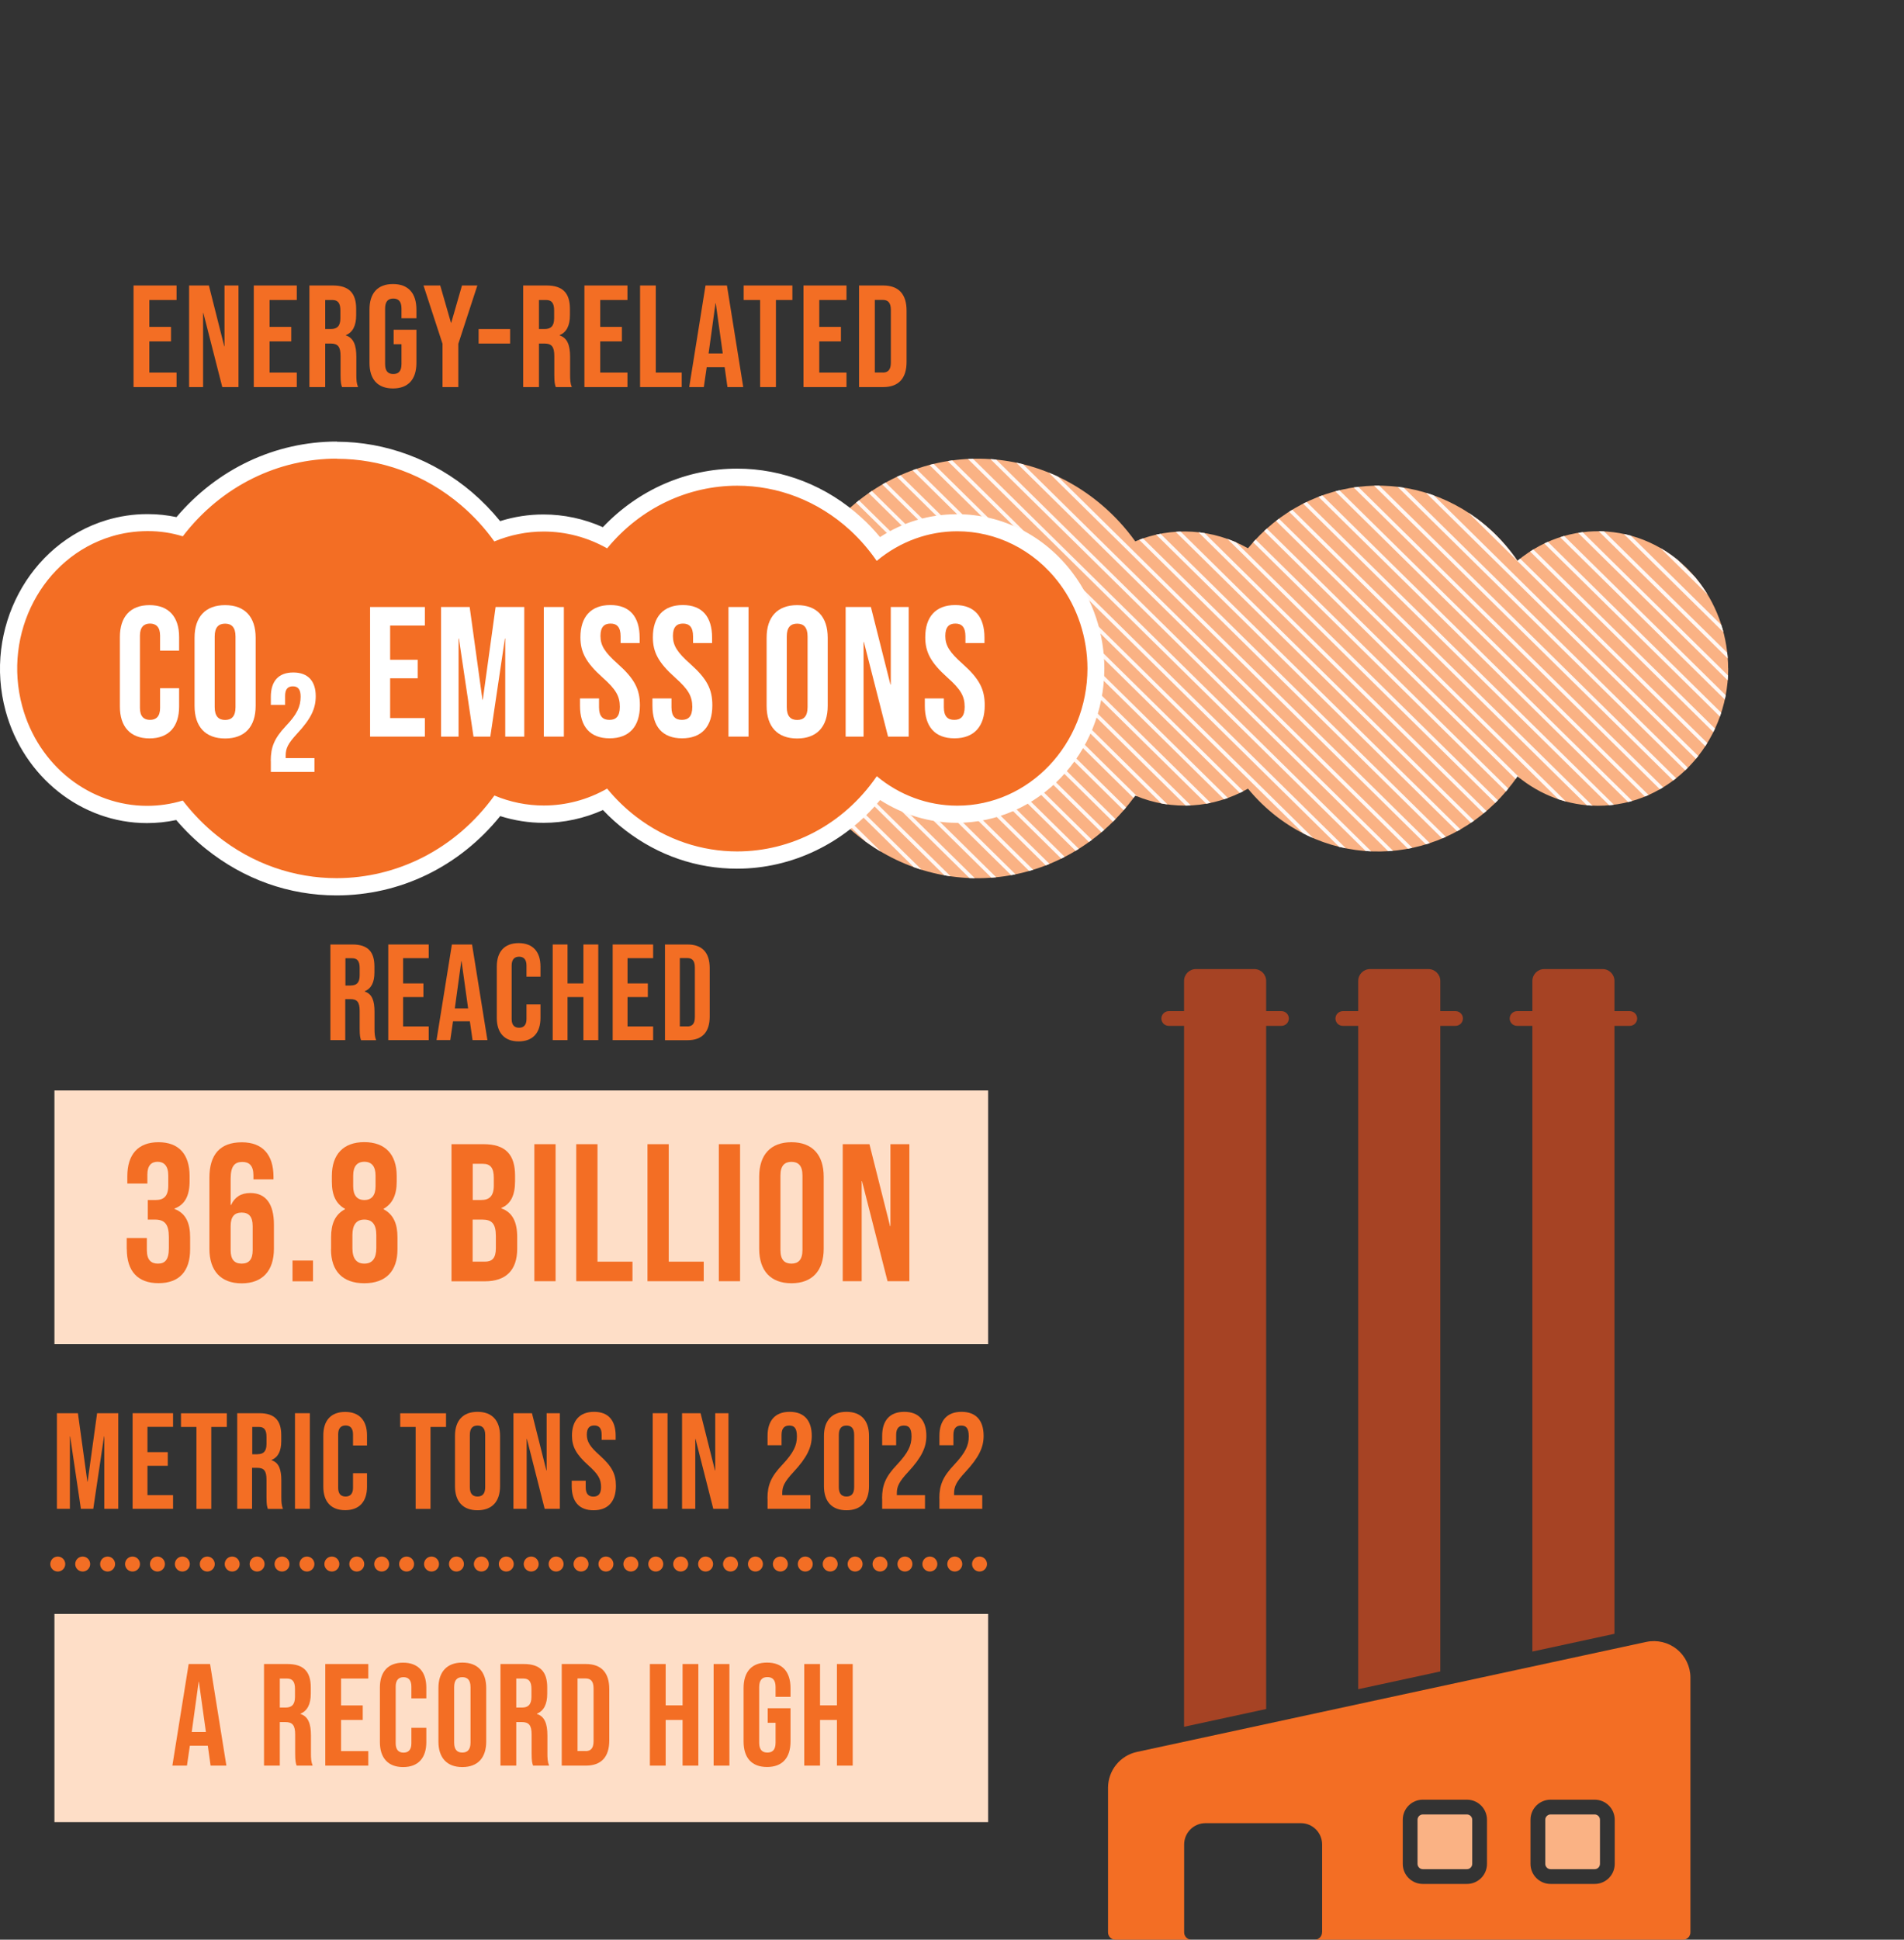 <?xml version="1.0" encoding="UTF-8"?>
<svg id="Layer_2" data-name="Layer 2" xmlns="http://www.w3.org/2000/svg" xmlns:xlink="http://www.w3.org/1999/xlink" viewBox="0 0 223.13 227.2">
  <rect x="0" y="0" width="223.13" height="227.2" fill="#333333" stroke="none"/>
  <defs>
    <style>
      .cls-1 {
        fill: #fff;
      }

      .cls-2, .cls-3, .cls-4, .cls-5 {
        fill: none;
      }

      .cls-2, .cls-5 {
        stroke: #f36e24;
        stroke-linecap: round;
        stroke-linejoin: round;
        stroke-width: 1.75px;
      }

      .cls-6 {
        fill: #fedec7;
      }

      .cls-3 {
        stroke: #fff8f5;
        stroke-miterlimit: 10;
        stroke-width: .43px;
      }

      .cls-7 {
        fill: #fab284;
      }

      .cls-8 {
        fill: #f36e24;
      }

      .cls-9 {
        clip-path: url(#clippath);
      }

      .cls-10 {
        fill: #a64324;
      }

      .cls-5 {
        stroke-dasharray: 0 0 0 2.92;
      }
    </style>
    <clipPath id="clippath">
      <path class="cls-4" d="M202.53,78.31c-.02,8.9-6.88,16.1-15.3,16.07-3.41-.01-6.71-1.22-9.39-3.45-6.53,9.53-19.15,11.66-28.17,4.76-1.25-.96-2.4-2.07-3.42-3.31-4.07,2.32-8.91,2.62-13.21,.81-7.77,10.78-22.34,12.87-32.54,4.67-1.48-1.19-2.81-2.56-3.98-4.08-8.09,2.43-16.52-2.52-18.82-11.06-2.3-8.54,2.38-17.44,10.47-19.88,1.35-.41,2.75-.61,4.16-.62,1.42-.01,2.83,.19,4.19,.61,8.06-10.53,22.67-12.16,32.64-3.65,1.45,1.24,2.76,2.66,3.88,4.23,4.3-1.79,9.13-1.49,13.21,.81,7.31-8.89,20.07-9.83,28.48-2.11,1.16,1.07,2.2,2.27,3.1,3.58,6.61-5.51,16.2-4.32,21.41,2.66,2.12,2.83,3.27,6.34,3.28,9.95Z"/>
    </clipPath>
  </defs>
  <g id="Layer_2-2" data-name="Layer 2">
    <path class="cls-7" d="M202.53,78.31c-.02,8.9-6.88,16.1-15.3,16.07-3.41-.01-6.71-1.22-9.39-3.45-6.53,9.53-19.15,11.66-28.17,4.76-1.25-.96-2.4-2.07-3.42-3.31-4.07,2.32-8.91,2.62-13.21,.81-7.77,10.78-22.34,12.87-32.54,4.67-1.48-1.19-2.81-2.56-3.98-4.08-8.09,2.43-16.52-2.52-18.82-11.06-2.3-8.54,2.38-17.44,10.47-19.88,1.35-.41,2.75-.61,4.16-.62,1.42-.01,2.83,.19,4.19,.61,8.06-10.53,22.67-12.16,32.64-3.65,1.45,1.24,2.76,2.66,3.88,4.23,4.3-1.79,9.13-1.49,13.21,.81,7.31-8.89,20.07-9.83,28.48-2.11,1.16,1.07,2.2,2.27,3.1,3.58,6.61-5.51,16.2-4.32,21.41,2.66,2.12,2.83,3.27,6.34,3.28,9.95Z"/>
    <g class="cls-9">
      <g>
        <line class="cls-3" x1="222.98" y1="73.85" x2="148.17" y2=".15"/>
        <line class="cls-3" x1="221.72" y1="75.18" x2="146.9" y2="1.48"/>
        <line class="cls-3" x1="220.45" y1="76.51" x2="145.64" y2="2.81"/>
        <line class="cls-3" x1="219.18" y1="77.83" x2="144.37" y2="4.13"/>
        <line class="cls-3" x1="217.92" y1="79.16" x2="143.11" y2="5.46"/>
        <line class="cls-3" x1="216.65" y1="80.49" x2="141.84" y2="6.79"/>
        <line class="cls-3" x1="215.38" y1="81.81" x2="140.57" y2="8.11"/>
        <line class="cls-3" x1="214.12" y1="83.14" x2="139.31" y2="9.44"/>
        <line class="cls-3" x1="212.85" y1="84.47" x2="138.04" y2="10.77"/>
        <line class="cls-3" x1="211.58" y1="85.79" x2="136.77" y2="12.09"/>
        <line class="cls-3" x1="210.32" y1="87.12" x2="135.51" y2="13.42"/>
        <line class="cls-3" x1="209.05" y1="88.45" x2="134.24" y2="14.75"/>
        <line class="cls-3" x1="207.79" y1="89.77" x2="132.97" y2="16.07"/>
        <line class="cls-3" x1="206.52" y1="91.1" x2="131.71" y2="17.4"/>
        <line class="cls-3" x1="205.25" y1="92.43" x2="130.44" y2="18.73"/>
        <line class="cls-3" x1="203.99" y1="93.75" x2="129.17" y2="20.05"/>
        <line class="cls-3" x1="202.72" y1="95.08" x2="127.91" y2="21.38"/>
        <line class="cls-3" x1="201.45" y1="96.41" x2="126.64" y2="22.71"/>
        <line class="cls-3" x1="200.19" y1="97.73" x2="125.37" y2="24.03"/>
        <line class="cls-3" x1="198.92" y1="99.06" x2="124.11" y2="25.36"/>
        <line class="cls-3" x1="197.65" y1="100.39" x2="122.84" y2="26.69"/>
        <line class="cls-3" x1="196.39" y1="101.71" x2="121.57" y2="28.01"/>
        <line class="cls-3" x1="195.12" y1="103.04" x2="120.31" y2="29.34"/>
        <line class="cls-3" x1="193.85" y1="104.37" x2="119.04" y2="30.67"/>
        <line class="cls-3" x1="192.59" y1="105.69" x2="117.77" y2="31.99"/>
        <line class="cls-3" x1="191.32" y1="107.02" x2="116.51" y2="33.32"/>
        <line class="cls-3" x1="190.05" y1="108.35" x2="115.24" y2="34.65"/>
        <line class="cls-3" x1="188.79" y1="109.67" x2="113.98" y2="35.97"/>
        <line class="cls-3" x1="187.52" y1="111" x2="112.71" y2="37.3"/>
        <line class="cls-3" x1="186.25" y1="112.33" x2="111.44" y2="38.63"/>
        <line class="cls-3" x1="184.99" y1="113.65" x2="110.18" y2="39.95"/>
        <line class="cls-3" x1="183.72" y1="114.98" x2="108.91" y2="41.28"/>
        <line class="cls-3" x1="182.46" y1="116.31" x2="107.64" y2="42.61"/>
        <line class="cls-3" x1="181.19" y1="117.63" x2="106.38" y2="43.93"/>
        <line class="cls-3" x1="179.92" y1="118.96" x2="105.11" y2="45.26"/>
        <line class="cls-3" x1="178.66" y1="120.29" x2="103.84" y2="46.59"/>
        <line class="cls-3" x1="177.39" y1="121.61" x2="102.58" y2="47.91"/>
        <line class="cls-3" x1="176.12" y1="122.94" x2="101.31" y2="49.24"/>
        <line class="cls-3" x1="174.86" y1="124.27" x2="100.04" y2="50.57"/>
        <line class="cls-3" x1="173.59" y1="125.59" x2="98.78" y2="51.89"/>
        <line class="cls-3" x1="172.32" y1="126.92" x2="97.51" y2="53.22"/>
        <line class="cls-3" x1="171.06" y1="128.25" x2="96.24" y2="54.55"/>
        <line class="cls-3" x1="169.79" y1="129.57" x2="94.98" y2="55.87"/>
        <line class="cls-3" x1="168.52" y1="130.9" x2="93.71" y2="57.2"/>
        <line class="cls-3" x1="167.26" y1="132.23" x2="92.44" y2="58.53"/>
        <line class="cls-3" x1="165.99" y1="133.55" x2="91.18" y2="59.85"/>
        <line class="cls-3" x1="164.72" y1="134.88" x2="89.91" y2="61.18"/>
        <line class="cls-3" x1="163.46" y1="136.21" x2="88.64" y2="62.51"/>
        <line class="cls-3" x1="162.19" y1="137.53" x2="87.38" y2="63.83"/>
        <line class="cls-3" x1="160.92" y1="138.86" x2="86.11" y2="65.16"/>
        <line class="cls-3" x1="159.66" y1="140.19" x2="84.85" y2="66.49"/>
        <line class="cls-3" x1="158.39" y1="141.51" x2="83.58" y2="67.81"/>
        <line class="cls-3" x1="157.13" y1="142.84" x2="82.31" y2="69.14"/>
        <line class="cls-3" x1="155.86" y1="144.17" x2="81.05" y2="70.47"/>
        <line class="cls-3" x1="154.59" y1="145.49" x2="79.78" y2="71.79"/>
        <line class="cls-3" x1="153.33" y1="146.82" x2="78.51" y2="73.12"/>
        <line class="cls-3" x1="152.06" y1="148.15" x2="77.25" y2="74.45"/>
        <line class="cls-3" x1="150.79" y1="149.47" x2="75.98" y2="75.77"/>
        <line class="cls-3" x1="149.53" y1="150.8" x2="74.71" y2="77.1"/>
        <line class="cls-3" x1="148.26" y1="152.13" x2="73.45" y2="78.43"/>
        <line class="cls-3" x1="146.99" y1="153.45" x2="72.18" y2="79.75"/>
        <line class="cls-3" x1="145.73" y1="154.78" x2="70.91" y2="81.08"/>
      </g>
    </g>
    <rect class="cls-6" x="6.38" y="189.04" width="109.42" height="24.39"/>
    <g>
      <path class="cls-8" d="M39.43,103.88c-5.34,0-10.41-1.81-14.67-5.23-1.36-1.1-2.62-2.34-3.73-3.72-1.25,.32-2.53,.48-3.81,.48-7.21,0-13.63-5.11-15.61-12.42-2.44-9.05,2.56-18.51,11.15-21.09,1.45-.44,2.94-.66,4.45-.66h.12c1.25,0,2.49,.16,3.7,.47,4.61-5.7,11.29-8.96,18.44-8.96,5.52,0,10.93,2.02,15.23,5.69,1.32,1.12,2.52,2.39,3.58,3.78,1.75-.63,3.57-.95,5.43-.95,2.48,0,4.96,.59,7.2,1.71,4-4.51,9.6-7.08,15.49-7.08,5.11,0,10.05,1.95,13.91,5.49,.96,.88,1.84,1.85,2.63,2.89,2.72-1.99,5.89-3.04,9.24-3.04,5.02,0,9.68,2.38,12.78,6.52,2.24,2.99,3.47,6.74,3.48,10.55-.02,9.42-7.32,17.07-16.26,17.07-3.32,0-6.54-1.08-9.23-3.02-4,5.27-10.12,8.39-16.56,8.39-4.49,0-8.78-1.47-12.42-4.26-1.1-.84-2.12-1.79-3.04-2.84-2.24,1.13-4.71,1.72-7.19,1.72-1.86,0-3.69-.32-5.44-.96-4.62,6.03-11.45,9.47-18.85,9.47Z"/>
      <path class="cls-1" d="M39.47,53.74c5.12,0,10.28,1.78,14.58,5.45,1.45,1.24,2.76,2.66,3.88,4.23,1.86-.77,3.82-1.16,5.78-1.16,2.57,0,5.12,.66,7.44,1.97,3.99-4.85,9.61-7.34,15.25-7.34,4.7,0,9.41,1.72,13.24,5.23,1.16,1.07,2.2,2.27,3.1,3.58,2.8-2.33,6.13-3.47,9.44-3.47,4.51,0,8.97,2.1,11.98,6.12,2.12,2.83,3.27,6.34,3.28,9.95-.02,8.89-6.85,16.07-15.26,16.07h-.04c-3.41-.01-6.71-1.22-9.39-3.45-3.95,5.75-10.11,8.81-16.36,8.81-4.1,0-8.24-1.32-11.82-4.05-1.26-.96-2.4-2.07-3.42-3.31-2.31,1.32-4.86,1.98-7.43,1.98-1.96,0-3.92-.39-5.78-1.17-4.57,6.34-11.49,9.68-18.5,9.68-4.9,0-9.84-1.63-14.04-5.01-1.48-1.19-2.81-2.56-3.98-4.08-1.39,.42-2.8,.62-4.18,.62-6.63,0-12.73-4.61-14.64-11.68-2.3-8.54,2.38-17.44,10.47-19.88,1.35-.41,2.75-.61,4.16-.62,.04,0,.08,0,.12,0,1.38,0,2.75,.2,4.07,.61,4.59-5.99,11.3-9.1,18.07-9.1m0-2c-7.25,0-14.03,3.21-18.81,8.85-1.09-.23-2.2-.35-3.32-.35h-.14c-1.59,0-3.18,.24-4.72,.7C3.38,63.67-1.93,73.68,.65,83.25c2.09,7.75,8.9,13.16,16.57,13.16,1.15,0,2.3-.12,3.43-.36,1.06,1.24,2.22,2.37,3.48,3.38,4.44,3.56,9.73,5.45,15.3,5.45,7.48,0,14.4-3.37,19.19-9.29,1.65,.52,3.35,.79,5.09,.79,2.39,0,4.76-.52,6.95-1.5,.83,.88,1.73,1.68,2.68,2.41,3.82,2.92,8.32,4.46,13.03,4.46,6.45,0,12.58-2.97,16.77-8.04,2.69,1.73,5.81,2.66,8.97,2.67,9.54,0,17.28-8.1,17.31-18.07,0-4.03-1.31-7.99-3.68-11.15-3.29-4.4-8.24-6.93-13.58-6.93-3.24,0-6.32,.92-9.03,2.68-.67-.81-1.39-1.57-2.16-2.27-4.04-3.71-9.22-5.75-14.59-5.75-5.93,0-11.58,2.48-15.73,6.86-2.19-.98-4.57-1.49-6.96-1.49-1.73,0-3.43,.26-5.08,.78-.99-1.22-2.09-2.35-3.28-3.37-4.48-3.82-10.12-5.93-15.88-5.93h0Z"/>
    </g>
    <path class="cls-7" d="M166.74,212.53h5.17c.34,0,.62,.28,.62,.62h0v5.17c0,.34-.28,.62-.62,.62h-5.17c-.34,0-.62-.28-.62-.62h0v-5.17c0-.34,.28-.62,.62-.62Z"/>
    <path class="cls-7" d="M181.71,212.53h5.17c.34,0,.62,.28,.62,.62h0v5.17c0,.34-.28,.62-.62,.62h-5.17c-.34,0-.62-.28-.62-.62h0v-5.17c0-.34,.28-.62,.62-.62Z"/>
    <path class="cls-8" d="M196.52,193.18c-1.01-.81-2.32-1.13-3.59-.86l-59.71,12.89c-1.96,.43-3.36,2.17-3.37,4.18v16.95c0,.48,.39,.86,.86,.86h66.53c.48,0,.86-.39,.86-.86v-29.83c0-1.29-.58-2.52-1.59-3.33Zm-41.59,33.16c0,.48-.39,.86-.86,.86h-14.44c-.48,0-.86-.39-.86-.86v-10.29c0-1.38,1.12-2.5,2.5-2.5h11.18c1.38,0,2.49,1.12,2.49,2.5v10.29Zm19.33-8.02c0,1.3-1.05,2.35-2.35,2.35h-5.17c-1.3,0-2.35-1.05-2.35-2.35v-5.17c0-1.3,1.05-2.35,2.35-2.35h5.17c1.3,0,2.35,1.05,2.35,2.35v5.17Zm14.97,0c0,1.3-1.05,2.35-2.35,2.35h-5.17c-1.3,0-2.35-1.05-2.35-2.35v-5.17c0-1.3,1.05-2.35,2.35-2.35h5.17c1.3,0,2.35,1.05,2.35,2.35v5.17Z"/>
    <g>
      <path class="cls-10" d="M148.38,114.9v85.28l-9.62,2.08V114.9c0-.77,.62-1.39,1.39-1.39h6.84c.77,0,1.39,.62,1.39,1.39h0Z"/>
      <path class="cls-10" d="M168.79,114.9v80.88l-9.62,2.08V114.9c0-.77,.62-1.39,1.39-1.39h6.83c.77,0,1.4,.62,1.4,1.39Z"/>
      <path class="cls-10" d="M189.2,114.9v76.47l-9.62,2.08V114.9c0-.77,.62-1.39,1.39-1.39h6.84c.77,0,1.39,.62,1.39,1.39h0Z"/>
      <path class="cls-10" d="M150.18,120.16h-13.22c-.48,0-.86-.39-.86-.86s.39-.86,.86-.86h13.22c.48,0,.86,.39,.86,.86s-.39,.86-.86,.86Z"/>
      <path class="cls-10" d="M170.58,120.16h-13.22c-.48,0-.86-.39-.86-.86s.39-.86,.86-.86h13.22c.48,0,.86,.39,.86,.86s-.39,.86-.86,.86Z"/>
      <path class="cls-10" d="M191,120.16h-13.22c-.48,0-.86-.39-.86-.86s.39-.86,.86-.86h13.22c.48,0,.86,.39,.86,.86s-.39,.86-.86,.86Z"/>
    </g>
    <g>
      <path class="cls-8" d="M22.12,194.91h2.5l1.91,11.9h-1.85l-.33-2.36v.03h-2.1l-.34,2.33h-1.71l1.91-11.9Zm2.01,7.96l-.82-5.88h-.03l-.81,5.88h1.66Z"/>
      <path class="cls-8" d="M30.94,194.91h2.74c1.91,0,2.74,.9,2.74,2.74v.73c0,1.22-.39,2.01-1.21,2.35v.03c.92,.29,1.23,1.17,1.23,2.52v2.09c0,.58,.02,1,.2,1.44h-1.88c-.1-.31-.17-.49-.17-1.46v-2.18c0-1.1-.32-1.46-1.16-1.46h-.64v5.1h-1.85v-11.9Zm2.52,5.1c.69,0,1.11-.31,1.11-1.26v-.92c0-.85-.29-1.22-.94-1.22h-.84v3.4h.67Z"/>
      <path class="cls-8" d="M38.12,194.91h5.04v1.7h-3.19v3.15h2.54v1.7h-2.54v3.65h3.19v1.7h-5.04v-11.9Z"/>
      <path class="cls-8" d="M44.52,204.06v-6.39c0-1.84,.94-2.92,2.72-2.92s2.72,1.09,2.72,2.92v1.26h-1.75v-1.38c0-.78-.37-1.1-.92-1.1s-.92,.32-.92,1.1v6.65c0,.78,.37,1.09,.92,1.09s.92-.31,.92-1.09v-1.82h1.75v1.68c0,1.84-.94,2.92-2.72,2.92s-2.72-1.09-2.72-2.92Z"/>
      <path class="cls-8" d="M51.38,203.99v-6.26c0-1.9,.99-2.99,2.8-2.99s2.8,1.09,2.8,2.99v6.26c0,1.9-.99,2.99-2.8,2.99s-2.8-1.09-2.8-2.99Zm3.76,.12v-6.49c0-.85-.37-1.17-.96-1.17s-.96,.32-.96,1.17v6.49c0,.85,.37,1.17,.96,1.17s.96-.32,.96-1.17Z"/>
      <path class="cls-8" d="M58.65,194.91h2.74c1.91,0,2.74,.9,2.74,2.74v.73c0,1.22-.39,2.01-1.21,2.35v.03c.92,.29,1.23,1.17,1.23,2.52v2.09c0,.58,.02,1,.2,1.44h-1.88c-.1-.31-.17-.49-.17-1.46v-2.18c0-1.1-.32-1.46-1.16-1.46h-.64v5.1h-1.85v-11.9Zm2.52,5.1c.69,0,1.11-.31,1.11-1.26v-.92c0-.85-.29-1.22-.94-1.22h-.84v3.4h.67Z"/>
      <path class="cls-8" d="M65.83,194.91h2.82c1.85,0,2.75,1.04,2.75,2.94v6.02c0,1.9-.91,2.94-2.75,2.94h-2.82v-11.9Zm2.79,10.2c.59,0,.94-.31,.94-1.16v-6.19c0-.85-.35-1.16-.94-1.16h-.94v8.5h.94Z"/>
      <path class="cls-8" d="M76.16,194.91h1.85v4.84h1.98v-4.84h1.85v11.9h-1.85v-5.35h-1.98v5.35h-1.85v-11.9Z"/>
      <path class="cls-8" d="M83.63,194.91h1.85v11.9h-1.85v-11.9Z"/>
      <path class="cls-8" d="M87.14,203.99v-6.26c0-1.9,.94-2.99,2.75-2.99s2.75,1.09,2.75,2.99v1.02h-1.75v-1.14c0-.85-.37-1.17-.96-1.17s-.96,.32-.96,1.17v6.51c0,.85,.37,1.16,.96,1.16s.96-.31,.96-1.16v-2.33h-.92v-1.7h2.67v3.89c0,1.9-.94,2.99-2.75,2.99s-2.75-1.09-2.75-2.99Z"/>
      <path class="cls-8" d="M94.25,194.91h1.85v4.84h1.98v-4.84h1.85v11.9h-1.85v-5.35h-1.98v5.35h-1.85v-11.9Z"/>
    </g>
    <g>
      <path class="cls-8" d="M15.65,33.44h5.04v1.7h-3.19v3.15h2.54v1.7h-2.54v3.65h3.19v1.7h-5.04v-11.9Z"/>
      <path class="cls-8" d="M22.16,33.44h2.32l1.8,7.12h.03v-7.12h1.64v11.9h-1.9l-2.22-8.69h-.03v8.69h-1.64v-11.9Z"/>
      <path class="cls-8" d="M29.74,33.44h5.04v1.7h-3.19v3.15h2.54v1.7h-2.54v3.65h3.19v1.7h-5.04v-11.9Z"/>
      <path class="cls-8" d="M36.26,33.44h2.74c1.91,0,2.74,.9,2.74,2.74v.73c0,1.22-.39,2.01-1.21,2.35v.03c.92,.29,1.23,1.17,1.23,2.52v2.09c0,.58,.02,1,.2,1.44h-1.88c-.1-.31-.17-.49-.17-1.46v-2.18c0-1.1-.32-1.46-1.16-1.46h-.64v5.1h-1.85v-11.9Zm2.52,5.1c.69,0,1.11-.31,1.11-1.26v-.92c0-.85-.29-1.22-.94-1.22h-.84v3.4h.67Z"/>
      <path class="cls-8" d="M43.3,42.52v-6.26c0-1.9,.94-2.99,2.75-2.99s2.75,1.09,2.75,2.99v1.02h-1.75v-1.14c0-.85-.37-1.17-.96-1.17s-.96,.32-.96,1.17v6.51c0,.85,.37,1.16,.96,1.16s.96-.31,.96-1.16v-2.33h-.92v-1.7h2.67v3.89c0,1.9-.94,2.99-2.75,2.99s-2.75-1.09-2.75-2.99Z"/>
      <path class="cls-8" d="M51.86,40.27l-2.23-6.83h1.96l1.26,4.37h.03l1.26-4.37h1.8l-2.23,6.83v5.07h-1.85v-5.07Z"/>
      <path class="cls-8" d="M56.09,38.54h3.69v1.7h-3.69v-1.7Z"/>
      <path class="cls-8" d="M61.31,33.44h2.74c1.91,0,2.74,.9,2.74,2.74v.73c0,1.22-.39,2.01-1.21,2.35v.03c.92,.29,1.23,1.17,1.23,2.52v2.09c0,.58,.02,1,.2,1.44h-1.88c-.1-.31-.17-.49-.17-1.46v-2.18c0-1.1-.32-1.46-1.16-1.46h-.64v5.1h-1.85v-11.9Zm2.52,5.1c.69,0,1.11-.31,1.11-1.26v-.92c0-.85-.29-1.22-.94-1.22h-.84v3.4h.67Z"/>
      <path class="cls-8" d="M68.49,33.44h5.04v1.7h-3.19v3.15h2.54v1.7h-2.54v3.65h3.19v1.7h-5.04v-11.9Z"/>
      <path class="cls-8" d="M75,33.44h1.85v10.2h3.04v1.7h-4.88v-11.9Z"/>
      <path class="cls-8" d="M82.69,33.44h2.5l1.91,11.9h-1.85l-.33-2.36v.03h-2.1l-.34,2.33h-1.71l1.91-11.9Zm2.01,7.96l-.82-5.88h-.03l-.81,5.88h1.66Z"/>
      <path class="cls-8" d="M89.08,35.14h-1.93v-1.7h5.71v1.7h-1.93v10.2h-1.85v-10.2Z"/>
      <path class="cls-8" d="M94.16,33.44h5.04v1.7h-3.19v3.15h2.54v1.7h-2.54v3.65h3.19v1.7h-5.04v-11.9Z"/>
      <path class="cls-8" d="M100.67,33.44h2.82c1.85,0,2.75,1.04,2.75,2.94v6.02c0,1.9-.91,2.94-2.75,2.94h-2.82v-11.9Zm2.79,10.2c.59,0,.94-.31,.94-1.16v-6.19c0-.85-.35-1.16-.94-1.16h-.94v8.5h.94Z"/>
    </g>
    <g>
      <path class="cls-1" d="M14.05,82.76v-8.15c0-2.34,1.2-3.73,3.47-3.73s3.47,1.39,3.47,3.73v1.6h-2.23v-1.76c0-1-.47-1.41-1.18-1.41s-1.18,.41-1.18,1.41v8.48c0,1,.47,1.39,1.18,1.39s1.18-.39,1.18-1.39v-2.32h2.23v2.15c0,2.34-1.2,3.73-3.47,3.73s-3.47-1.39-3.47-3.73Z"/>
      <path class="cls-1" d="M22.8,82.68v-7.98c0-2.43,1.26-3.82,3.58-3.82s3.58,1.39,3.58,3.82v7.98c0,2.43-1.26,3.82-3.58,3.82s-3.58-1.39-3.58-3.82Zm4.8,.15v-8.28c0-1.08-.47-1.5-1.22-1.5s-1.22,.41-1.22,1.5v8.28c0,1.08,.47,1.5,1.22,1.5s1.22-.41,1.22-1.5Z"/>
      <path class="cls-1" d="M31.73,89.14c0-1.64,.41-2.64,1.75-4.08,1.32-1.38,1.75-2.28,1.75-3.46,0-.82-.28-1.21-.91-1.21s-.91,.38-.91,1.13v1.05h-1.67v-.95c0-1.85,.91-2.85,2.63-2.85s2.63,1,2.63,2.77c0,1.44-.53,2.62-2.18,4.39-1.09,1.18-1.34,1.74-1.34,2.56v.31h3.37v1.62h-5.11v-1.28Z"/>
      <path class="cls-1" d="M43.37,71.1h6.42v2.17h-4.07v4.01h3.23v2.17h-3.23v4.66h4.07v2.17h-6.42v-15.18Z"/>
      <path class="cls-1" d="M51.68,71.1h3.36l1.5,10.86h.04l1.5-10.86h3.36v15.18h-2.23v-11.49h-.04l-1.71,11.49h-1.97l-1.71-11.49h-.04v11.49h-2.05v-15.18Z"/>
      <path class="cls-1" d="M63.73,71.1h2.35v15.18h-2.35v-15.18Z"/>
      <path class="cls-1" d="M67.97,82.68v-.87h2.23v1.04c0,1.08,.47,1.47,1.22,1.47s1.22-.39,1.22-1.52c0-1.26-.47-2.06-2.01-3.43-1.97-1.76-2.61-2.99-2.61-4.73,0-2.38,1.22-3.77,3.51-3.77s3.43,1.39,3.43,3.82v.63h-2.23v-.78c0-1.08-.43-1.5-1.18-1.5s-1.18,.41-1.18,1.45c0,1.11,.49,1.91,2.03,3.27,1.97,1.76,2.59,2.97,2.59,4.86,0,2.47-1.24,3.86-3.55,3.86s-3.47-1.39-3.47-3.82Z"/>
      <path class="cls-1" d="M76.46,82.68v-.87h2.23v1.04c0,1.08,.47,1.47,1.22,1.47s1.22-.39,1.22-1.52c0-1.26-.47-2.06-2.01-3.43-1.97-1.76-2.61-2.99-2.61-4.73,0-2.38,1.22-3.77,3.51-3.77s3.43,1.39,3.43,3.82v.63h-2.23v-.78c0-1.08-.43-1.5-1.18-1.5s-1.18,.41-1.18,1.45c0,1.11,.49,1.91,2.03,3.27,1.97,1.76,2.59,2.97,2.59,4.86,0,2.47-1.24,3.86-3.55,3.86s-3.47-1.39-3.47-3.82Z"/>
      <path class="cls-1" d="M85.37,71.1h2.35v15.18h-2.35v-15.18Z"/>
      <path class="cls-1" d="M89.84,82.68v-7.98c0-2.43,1.26-3.82,3.58-3.82s3.58,1.39,3.58,3.82v7.98c0,2.43-1.26,3.82-3.58,3.82s-3.58-1.39-3.58-3.82Zm4.8,.15v-8.28c0-1.08-.47-1.5-1.22-1.5s-1.22,.41-1.22,1.5v8.28c0,1.08,.47,1.5,1.22,1.5s1.22-.41,1.22-1.5Z"/>
      <path class="cls-1" d="M99.11,71.1h2.95l2.29,9.08h.04v-9.08h2.1v15.18h-2.42l-2.83-11.08h-.04v11.08h-2.1v-15.18Z"/>
      <path class="cls-1" d="M108.38,82.68v-.87h2.23v1.04c0,1.08,.47,1.47,1.22,1.47s1.22-.39,1.22-1.52c0-1.26-.47-2.06-2.01-3.43-1.97-1.76-2.61-2.99-2.61-4.73,0-2.38,1.22-3.77,3.51-3.77s3.43,1.39,3.43,3.82v.63h-2.23v-.78c0-1.08-.43-1.5-1.18-1.5s-1.18,.41-1.18,1.45c0,1.11,.49,1.91,2.03,3.27,1.97,1.76,2.59,2.97,2.59,4.86,0,2.47-1.24,3.86-3.55,3.86s-3.47-1.39-3.47-3.82Z"/>
    </g>
    <g>
      <path class="cls-8" d="M38.74,110.63h2.57c1.8,0,2.57,.85,2.57,2.58v.69c0,1.15-.36,1.89-1.14,2.21v.03c.87,.27,1.15,1.1,1.15,2.37v1.97c0,.54,.02,.94,.19,1.36h-1.77c-.09-.29-.16-.46-.16-1.38v-2.05c0-1.04-.3-1.38-1.09-1.38h-.6v4.8h-1.74v-11.2Zm2.37,4.8c.65,0,1.04-.29,1.04-1.18v-.86c0-.8-.27-1.15-.88-1.15h-.79v3.2h.63Z"/>
      <path class="cls-8" d="M45.5,110.63h4.74v1.6h-3v2.96h2.38v1.6h-2.38v3.44h3v1.6h-4.74v-11.2Z"/>
      <path class="cls-8" d="M52.97,110.63h2.35l1.8,11.2h-1.74l-.32-2.23v.03h-1.97l-.32,2.19h-1.61l1.8-11.2Zm1.89,7.49l-.77-5.54h-.03l-.76,5.54h1.56Z"/>
      <path class="cls-8" d="M58.22,119.24v-6.02c0-1.73,.88-2.75,2.56-2.75s2.56,1.02,2.56,2.75v1.18h-1.64v-1.3c0-.74-.35-1.04-.87-1.04s-.87,.3-.87,1.04v6.26c0,.74,.35,1.02,.87,1.02s.87-.29,.87-1.02v-1.71h1.64v1.58c0,1.73-.88,2.75-2.56,2.75s-2.56-1.02-2.56-2.75Z"/>
      <path class="cls-8" d="M64.77,110.63h1.74v4.56h1.86v-4.56h1.74v11.2h-1.74v-5.04h-1.86v5.04h-1.74v-11.2Z"/>
      <path class="cls-8" d="M71.8,110.63h4.74v1.6h-3v2.96h2.38v1.6h-2.38v3.44h3v1.6h-4.74v-11.2Z"/>
      <path class="cls-8" d="M77.93,110.63h2.65c1.74,0,2.59,.98,2.59,2.77v5.67c0,1.79-.85,2.77-2.59,2.77h-2.65v-11.2Zm2.62,9.6c.55,0,.88-.29,.88-1.09v-5.83c0-.8-.33-1.09-.88-1.09h-.88v8h.88Z"/>
    </g>
    <rect class="cls-6" x="6.38" y="127.73" width="109.42" height="29.71"/>
    <g>
      <path class="cls-8" d="M14.85,146.32v-1.31h2.36v1.42c0,1.15,.5,1.58,1.29,1.58s1.29-.39,1.29-1.81v-1.31c0-1.49-.5-2.04-1.63-2.04h-.84v-2.29h.91c.93,0,1.49-.41,1.49-1.7v-1.17c0-1.15-.52-1.61-1.25-1.61s-1.2,.44-1.2,1.49v1.06h-2.35v-.85c0-2.57,1.27-3.99,3.65-3.99s3.65,1.4,3.65,3.97v.57c0,1.72-.54,2.77-1.77,3.23v.05c1.34,.5,1.83,1.67,1.83,3.3v1.42c0,2.57-1.27,3.97-3.71,3.97s-3.71-1.42-3.71-3.99Z"/>
      <path class="cls-8" d="M24.54,146.27v-8.3c0-2.71,1.22-4.17,3.8-4.17,2.45,0,3.71,1.47,3.71,4.04v.3h-2.35v-.46c0-1.15-.5-1.58-1.29-1.58-.88,0-1.38,.44-1.38,1.97v3.07h.05c.43-.92,1.15-1.4,2.26-1.4,1.83,0,2.76,1.31,2.76,3.67v2.87c0,2.57-1.34,4.04-3.78,4.04s-3.78-1.47-3.78-4.04Zm5.07,.18v-2.84c0-1.08-.43-1.58-1.29-1.58s-1.29,.5-1.29,1.58v2.84c0,1.06,.43,1.56,1.29,1.56s1.29-.5,1.29-1.56Z"/>
      <path class="cls-8" d="M34.28,147.65h2.4v2.43h-2.4v-2.43Z"/>
      <path class="cls-8" d="M38.8,146.34v-1.42c0-1.54,.45-2.66,1.63-3.28v-.05c-1.04-.57-1.54-1.58-1.54-3.17v-.67c0-2.57,1.38-3.97,3.8-3.97s3.8,1.4,3.8,3.97v.67c0,1.58-.52,2.59-1.54,3.17v.05c1.18,.62,1.63,1.74,1.63,3.28v1.42c0,2.57-1.38,3.97-3.89,3.97s-3.9-1.4-3.9-3.97Zm5.3-.14v-1.54c0-1.22-.48-1.81-1.4-1.81s-1.4,.6-1.4,1.81v1.54c0,1.22,.48,1.81,1.4,1.81s1.4-.6,1.4-1.81Zm-.09-7.25v-1.26c0-1.06-.45-1.61-1.31-1.61s-1.31,.55-1.31,1.61v1.26c0,1.06,.45,1.61,1.31,1.61s1.31-.55,1.31-1.61Z"/>
      <path class="cls-8" d="M52.91,134.02h3.76c2.58,0,3.69,1.22,3.69,3.69v.64c0,1.65-.5,2.68-1.61,3.14v.05c1.34,.46,1.86,1.65,1.86,3.35v1.38c0,2.48-1.29,3.81-3.78,3.81h-3.92v-16.05Zm3.46,6.54c.93,0,1.5-.41,1.5-1.7v-.89c0-1.15-.38-1.65-1.27-1.65h-1.2v4.24h.97Zm.45,7.22c.84,0,1.29-.39,1.29-1.58v-1.4c0-1.49-.48-1.95-1.61-1.95h-1.11v4.93h1.43Z"/>
      <path class="cls-8" d="M62.62,134.02h2.49v16.05h-2.49v-16.05Z"/>
      <path class="cls-8" d="M67.53,134.02h2.49v13.76h4.1v2.29h-6.59v-16.05Z"/>
      <path class="cls-8" d="M75.88,134.02h2.49v13.76h4.1v2.29h-6.59v-16.05Z"/>
      <path class="cls-8" d="M84.24,134.02h2.49v16.05h-2.49v-16.05Z"/>
      <path class="cls-8" d="M88.97,146.27v-8.44c0-2.57,1.34-4.04,3.78-4.04s3.78,1.47,3.78,4.04v8.44c0,2.57-1.34,4.04-3.78,4.04s-3.78-1.47-3.78-4.04Zm5.07,.16v-8.76c0-1.15-.5-1.58-1.29-1.58s-1.29,.44-1.29,1.58v8.76c0,1.15,.5,1.58,1.29,1.58s1.29-.44,1.29-1.58Z"/>
      <path class="cls-8" d="M98.77,134.02h3.12l2.42,9.61h.04v-9.61h2.22v16.05h-2.56l-2.99-11.72h-.04v11.72h-2.22v-16.05Z"/>
    </g>
    <g>
      <path class="cls-8" d="M6.65,165.53h2.48l1.11,8.02h.03l1.11-8.02h2.48v11.2h-1.64v-8.48h-.03l-1.26,8.48h-1.45l-1.26-8.48h-.03v8.48h-1.52v-11.2Z"/>
      <path class="cls-8" d="M15.54,165.53h4.74v1.6h-3v2.96h2.38v1.6h-2.38v3.44h3v1.6h-4.74v-11.2Z"/>
      <path class="cls-8" d="M23.03,167.14h-1.82v-1.6h5.37v1.6h-1.82v9.6h-1.74v-9.6Z"/>
      <path class="cls-8" d="M27.82,165.53h2.57c1.8,0,2.57,.85,2.57,2.58v.69c0,1.15-.36,1.89-1.14,2.21v.03c.87,.27,1.15,1.1,1.15,2.37v1.97c0,.54,.02,.94,.19,1.36h-1.77c-.09-.29-.16-.46-.16-1.38v-2.05c0-1.04-.3-1.38-1.09-1.38h-.6v4.8h-1.74v-11.2Zm2.37,4.8c.65,0,1.04-.29,1.04-1.18v-.86c0-.8-.27-1.15-.88-1.15h-.79v3.2h.63Z"/>
      <path class="cls-8" d="M34.57,165.53h1.74v11.2h-1.74v-11.2Z"/>
      <path class="cls-8" d="M37.89,174.15v-6.02c0-1.73,.88-2.75,2.56-2.75s2.56,1.02,2.56,2.75v1.18h-1.64v-1.3c0-.74-.35-1.04-.87-1.04s-.87,.3-.87,1.04v6.26c0,.74,.35,1.02,.87,1.02s.87-.29,.87-1.02v-1.71h1.64v1.58c0,1.73-.88,2.75-2.56,2.75s-2.56-1.02-2.56-2.75Z"/>
      <path class="cls-8" d="M48.72,167.14h-1.82v-1.6h5.37v1.6h-1.82v9.6h-1.74v-9.6Z"/>
      <path class="cls-8" d="M53.32,174.08v-5.89c0-1.79,.93-2.82,2.64-2.82s2.64,1.02,2.64,2.82v5.89c0,1.79-.93,2.82-2.64,2.82s-2.64-1.02-2.64-2.82Zm3.54,.11v-6.11c0-.8-.35-1.1-.9-1.1s-.9,.3-.9,1.1v6.11c0,.8,.35,1.1,.9,1.1s.9-.3,.9-1.1Z"/>
      <path class="cls-8" d="M60.16,165.53h2.18l1.69,6.71h.03v-6.71h1.55v11.2h-1.78l-2.08-8.18h-.03v8.18h-1.55v-11.2Z"/>
      <path class="cls-8" d="M67,174.08v-.64h1.64v.77c0,.8,.35,1.09,.9,1.09s.9-.29,.9-1.12c0-.93-.35-1.52-1.48-2.53-1.45-1.3-1.93-2.21-1.93-3.49,0-1.76,.9-2.79,2.59-2.79s2.53,1.02,2.53,2.82v.46h-1.64v-.58c0-.8-.32-1.1-.87-1.1s-.87,.3-.87,1.07c0,.82,.36,1.41,1.5,2.42,1.45,1.3,1.91,2.19,1.91,3.59,0,1.82-.92,2.85-2.62,2.85s-2.56-1.02-2.56-2.82Z"/>
      <path class="cls-8" d="M76.49,165.53h1.74v11.2h-1.74v-11.2Z"/>
      <path class="cls-8" d="M79.92,165.53h2.18l1.69,6.71h.03v-6.71h1.55v11.2h-1.78l-2.08-8.18h-.03v8.18h-1.55v-11.2Z"/>
      <path class="cls-8" d="M89.94,175.52c0-1.6,.44-2.58,1.74-3.95,1.33-1.42,1.71-2.27,1.71-3.31s-.35-1.28-.9-1.28-.9,.3-.9,1.1v1.2h-1.64v-1.09c0-1.79,.88-2.82,2.59-2.82s2.59,1.02,2.59,2.82c0,1.33-.54,2.51-2.15,4.24-1.04,1.12-1.31,1.68-1.31,2.46v.24h3.3v1.6h-5.02v-1.22Z"/>
      <path class="cls-8" d="M96.56,174.08v-5.89c0-1.79,.93-2.82,2.64-2.82s2.64,1.02,2.64,2.82v5.89c0,1.79-.93,2.82-2.64,2.82s-2.64-1.02-2.64-2.82Zm3.54,.11v-6.11c0-.8-.35-1.1-.9-1.1s-.9,.3-.9,1.1v6.11c0,.8,.35,1.1,.9,1.1s.9-.3,.9-1.1Z"/>
      <path class="cls-8" d="M103.37,175.52c0-1.6,.44-2.58,1.74-3.95,1.33-1.42,1.71-2.27,1.71-3.31s-.35-1.28-.9-1.28-.9,.3-.9,1.1v1.2h-1.64v-1.09c0-1.79,.88-2.82,2.59-2.82s2.59,1.02,2.59,2.82c0,1.33-.54,2.51-2.15,4.24-1.04,1.12-1.31,1.68-1.31,2.46v.24h3.3v1.6h-5.02v-1.22Z"/>
      <path class="cls-8" d="M110.08,175.52c0-1.6,.44-2.58,1.74-3.95,1.33-1.42,1.71-2.27,1.71-3.31s-.35-1.28-.9-1.28-.9,.3-.9,1.1v1.2h-1.64v-1.09c0-1.79,.88-2.82,2.59-2.82s2.59,1.02,2.59,2.82c0,1.33-.54,2.51-2.15,4.24-1.04,1.12-1.31,1.68-1.31,2.46v.24h3.3v1.6h-5.02v-1.22Z"/>
    </g>
    <g>
      <line class="cls-2" x1="6.77" y1="183.2" x2="6.77" y2="183.2"/>
      <line class="cls-5" x1="9.69" y1="183.2" x2="113.33" y2="183.2"/>
      <line class="cls-2" x1="114.79" y1="183.2" x2="114.79" y2="183.2"/>
    </g>
  </g>
</svg>